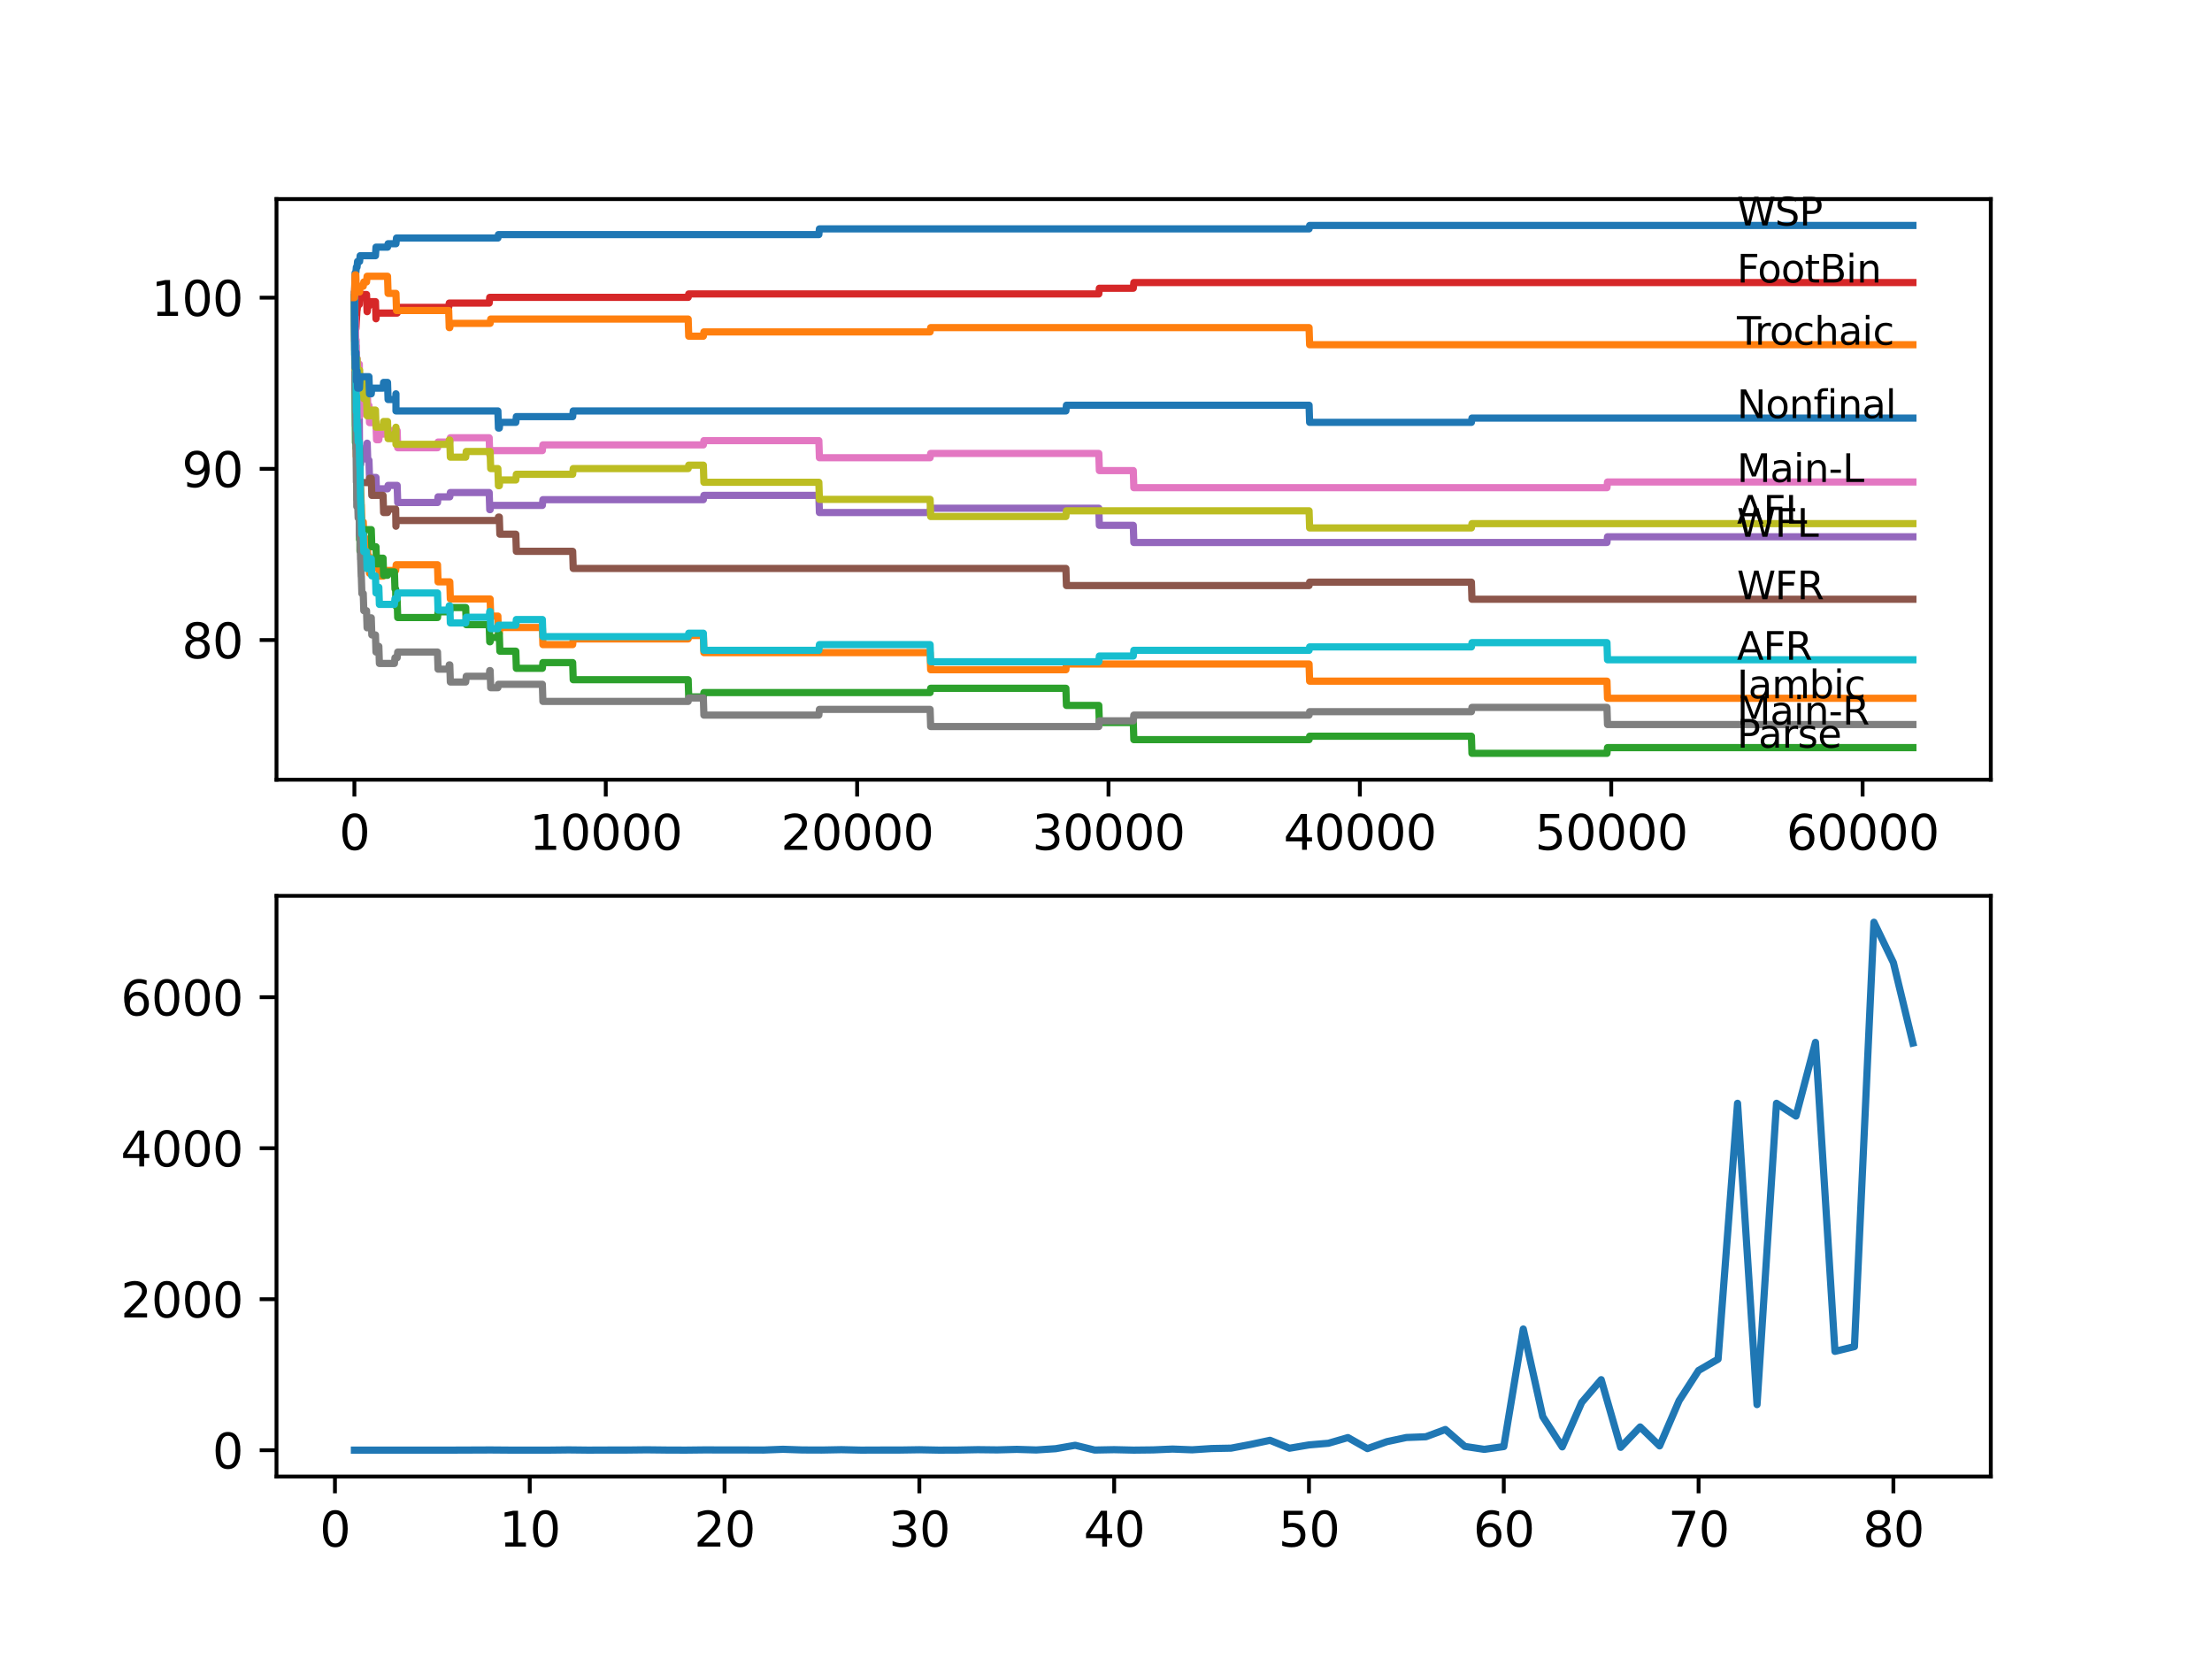 <?xml version="1.0" encoding="utf-8" standalone="no"?>
<!DOCTYPE svg PUBLIC "-//W3C//DTD SVG 1.1//EN"
  "http://www.w3.org/Graphics/SVG/1.1/DTD/svg11.dtd">
<svg xmlns:xlink="http://www.w3.org/1999/xlink" width="460.8pt" height="345.6pt" viewBox="0 0 460.8 345.6" xmlns="http://www.w3.org/2000/svg" version="1.1">
 <defs>
  <style type="text/css">*{stroke-linejoin: round; stroke-linecap: butt}</style>
 </defs>
 <g id="figure_1">
  <g id="patch_1">
   <path d="M 0 345.6 
L 460.8 345.6 
L 460.8 0 
L 0 0 
z
" style="fill: #ffffff"/>
  </g>
  <g id="axes_1">
   <g id="patch_2">
    <path d="M 57.6 162.432 
L 414.72 162.432 
L 414.72 41.472 
L 57.6 41.472 
z
" style="fill: #ffffff"/>
   </g>
   <g id="matplotlib.axis_1">
    <g id="xtick_1">
     <g id="line2d_1">
      <defs>
       <path id="m45b4faef52" d="M 0 0 
L 0 3.5 
" style="stroke: #000000; stroke-width: 0.8"/>
      </defs>
      <g>
       <use xlink:href="#m45b4faef52" x="73.827" y="162.432" style="stroke: #000000; stroke-width: 0.8"/>
      </g>
     </g>
     <g id="text_1">
      <!-- 0 -->
      <g transform="translate(70.646 177.03)scale(0.1 -0.1)">
       <defs>
        <path id="DejaVuSans-30" d="M 2034 4250 
Q 1547 4250 1301 3770 
Q 1056 3291 1056 2328 
Q 1056 1369 1301 889 
Q 1547 409 2034 409 
Q 2525 409 2770 889 
Q 3016 1369 3016 2328 
Q 3016 3291 2770 3770 
Q 2525 4250 2034 4250 
z
M 2034 4750 
Q 2819 4750 3233 4129 
Q 3647 3509 3647 2328 
Q 3647 1150 3233 529 
Q 2819 -91 2034 -91 
Q 1250 -91 836 529 
Q 422 1150 422 2328 
Q 422 3509 836 4129 
Q 1250 4750 2034 4750 
z
" transform="scale(0.016)"/>
       </defs>
       <use xlink:href="#DejaVuSans-30"/>
      </g>
     </g>
    </g>
    <g id="xtick_2">
     <g id="line2d_2">
      <g>
       <use xlink:href="#m45b4faef52" x="126.192" y="162.432" style="stroke: #000000; stroke-width: 0.8"/>
      </g>
     </g>
     <g id="text_2">
      <!-- 10000 -->
      <g transform="translate(110.286 177.03)scale(0.1 -0.1)">
       <defs>
        <path id="DejaVuSans-31" d="M 794 531 
L 1825 531 
L 1825 4091 
L 703 3866 
L 703 4441 
L 1819 4666 
L 2450 4666 
L 2450 531 
L 3481 531 
L 3481 0 
L 794 0 
L 794 531 
z
" transform="scale(0.016)"/>
       </defs>
       <use xlink:href="#DejaVuSans-31"/>
       <use xlink:href="#DejaVuSans-30" x="63.623"/>
       <use xlink:href="#DejaVuSans-30" x="127.246"/>
       <use xlink:href="#DejaVuSans-30" x="190.869"/>
       <use xlink:href="#DejaVuSans-30" x="254.492"/>
      </g>
     </g>
    </g>
    <g id="xtick_3">
     <g id="line2d_3">
      <g>
       <use xlink:href="#m45b4faef52" x="178.556" y="162.432" style="stroke: #000000; stroke-width: 0.8"/>
      </g>
     </g>
     <g id="text_3">
      <!-- 20000 -->
      <g transform="translate(162.65 177.03)scale(0.1 -0.1)">
       <defs>
        <path id="DejaVuSans-32" d="M 1228 531 
L 3431 531 
L 3431 0 
L 469 0 
L 469 531 
Q 828 903 1448 1529 
Q 2069 2156 2228 2338 
Q 2531 2678 2651 2914 
Q 2772 3150 2772 3378 
Q 2772 3750 2511 3984 
Q 2250 4219 1831 4219 
Q 1534 4219 1204 4116 
Q 875 4013 500 3803 
L 500 4441 
Q 881 4594 1212 4672 
Q 1544 4750 1819 4750 
Q 2544 4750 2975 4387 
Q 3406 4025 3406 3419 
Q 3406 3131 3298 2873 
Q 3191 2616 2906 2266 
Q 2828 2175 2409 1742 
Q 1991 1309 1228 531 
z
" transform="scale(0.016)"/>
       </defs>
       <use xlink:href="#DejaVuSans-32"/>
       <use xlink:href="#DejaVuSans-30" x="63.623"/>
       <use xlink:href="#DejaVuSans-30" x="127.246"/>
       <use xlink:href="#DejaVuSans-30" x="190.869"/>
       <use xlink:href="#DejaVuSans-30" x="254.492"/>
      </g>
     </g>
    </g>
    <g id="xtick_4">
     <g id="line2d_4">
      <g>
       <use xlink:href="#m45b4faef52" x="230.921" y="162.432" style="stroke: #000000; stroke-width: 0.8"/>
      </g>
     </g>
     <g id="text_4">
      <!-- 30000 -->
      <g transform="translate(215.015 177.03)scale(0.1 -0.1)">
       <defs>
        <path id="DejaVuSans-33" d="M 2597 2516 
Q 3050 2419 3304 2112 
Q 3559 1806 3559 1356 
Q 3559 666 3084 287 
Q 2609 -91 1734 -91 
Q 1441 -91 1130 -33 
Q 819 25 488 141 
L 488 750 
Q 750 597 1062 519 
Q 1375 441 1716 441 
Q 2309 441 2620 675 
Q 2931 909 2931 1356 
Q 2931 1769 2642 2001 
Q 2353 2234 1838 2234 
L 1294 2234 
L 1294 2753 
L 1863 2753 
Q 2328 2753 2575 2939 
Q 2822 3125 2822 3475 
Q 2822 3834 2567 4026 
Q 2313 4219 1838 4219 
Q 1578 4219 1281 4162 
Q 984 4106 628 3988 
L 628 4550 
Q 988 4650 1302 4700 
Q 1616 4750 1894 4750 
Q 2613 4750 3031 4423 
Q 3450 4097 3450 3541 
Q 3450 3153 3228 2886 
Q 3006 2619 2597 2516 
z
" transform="scale(0.016)"/>
       </defs>
       <use xlink:href="#DejaVuSans-33"/>
       <use xlink:href="#DejaVuSans-30" x="63.623"/>
       <use xlink:href="#DejaVuSans-30" x="127.246"/>
       <use xlink:href="#DejaVuSans-30" x="190.869"/>
       <use xlink:href="#DejaVuSans-30" x="254.492"/>
      </g>
     </g>
    </g>
    <g id="xtick_5">
     <g id="line2d_5">
      <g>
       <use xlink:href="#m45b4faef52" x="283.285" y="162.432" style="stroke: #000000; stroke-width: 0.8"/>
      </g>
     </g>
     <g id="text_5">
      <!-- 40000 -->
      <g transform="translate(267.379 177.03)scale(0.1 -0.1)">
       <defs>
        <path id="DejaVuSans-34" d="M 2419 4116 
L 825 1625 
L 2419 1625 
L 2419 4116 
z
M 2253 4666 
L 3047 4666 
L 3047 1625 
L 3713 1625 
L 3713 1100 
L 3047 1100 
L 3047 0 
L 2419 0 
L 2419 1100 
L 313 1100 
L 313 1709 
L 2253 4666 
z
" transform="scale(0.016)"/>
       </defs>
       <use xlink:href="#DejaVuSans-34"/>
       <use xlink:href="#DejaVuSans-30" x="63.623"/>
       <use xlink:href="#DejaVuSans-30" x="127.246"/>
       <use xlink:href="#DejaVuSans-30" x="190.869"/>
       <use xlink:href="#DejaVuSans-30" x="254.492"/>
      </g>
     </g>
    </g>
    <g id="xtick_6">
     <g id="line2d_6">
      <g>
       <use xlink:href="#m45b4faef52" x="335.65" y="162.432" style="stroke: #000000; stroke-width: 0.8"/>
      </g>
     </g>
     <g id="text_6">
      <!-- 50000 -->
      <g transform="translate(319.744 177.03)scale(0.1 -0.1)">
       <defs>
        <path id="DejaVuSans-35" d="M 691 4666 
L 3169 4666 
L 3169 4134 
L 1269 4134 
L 1269 2991 
Q 1406 3038 1543 3061 
Q 1681 3084 1819 3084 
Q 2600 3084 3056 2656 
Q 3513 2228 3513 1497 
Q 3513 744 3044 326 
Q 2575 -91 1722 -91 
Q 1428 -91 1123 -41 
Q 819 9 494 109 
L 494 744 
Q 775 591 1075 516 
Q 1375 441 1709 441 
Q 2250 441 2565 725 
Q 2881 1009 2881 1497 
Q 2881 1984 2565 2268 
Q 2250 2553 1709 2553 
Q 1456 2553 1204 2497 
Q 953 2441 691 2322 
L 691 4666 
z
" transform="scale(0.016)"/>
       </defs>
       <use xlink:href="#DejaVuSans-35"/>
       <use xlink:href="#DejaVuSans-30" x="63.623"/>
       <use xlink:href="#DejaVuSans-30" x="127.246"/>
       <use xlink:href="#DejaVuSans-30" x="190.869"/>
       <use xlink:href="#DejaVuSans-30" x="254.492"/>
      </g>
     </g>
    </g>
    <g id="xtick_7">
     <g id="line2d_7">
      <g>
       <use xlink:href="#m45b4faef52" x="388.014" y="162.432" style="stroke: #000000; stroke-width: 0.8"/>
      </g>
     </g>
     <g id="text_7">
      <!-- 60000 -->
      <g transform="translate(372.108 177.03)scale(0.1 -0.1)">
       <defs>
        <path id="DejaVuSans-36" d="M 2113 2584 
Q 1688 2584 1439 2293 
Q 1191 2003 1191 1497 
Q 1191 994 1439 701 
Q 1688 409 2113 409 
Q 2538 409 2786 701 
Q 3034 994 3034 1497 
Q 3034 2003 2786 2293 
Q 2538 2584 2113 2584 
z
M 3366 4563 
L 3366 3988 
Q 3128 4100 2886 4159 
Q 2644 4219 2406 4219 
Q 1781 4219 1451 3797 
Q 1122 3375 1075 2522 
Q 1259 2794 1537 2939 
Q 1816 3084 2150 3084 
Q 2853 3084 3261 2657 
Q 3669 2231 3669 1497 
Q 3669 778 3244 343 
Q 2819 -91 2113 -91 
Q 1303 -91 875 529 
Q 447 1150 447 2328 
Q 447 3434 972 4092 
Q 1497 4750 2381 4750 
Q 2619 4750 2861 4703 
Q 3103 4656 3366 4563 
z
" transform="scale(0.016)"/>
       </defs>
       <use xlink:href="#DejaVuSans-36"/>
       <use xlink:href="#DejaVuSans-30" x="63.623"/>
       <use xlink:href="#DejaVuSans-30" x="127.246"/>
       <use xlink:href="#DejaVuSans-30" x="190.869"/>
       <use xlink:href="#DejaVuSans-30" x="254.492"/>
      </g>
     </g>
    </g>
   </g>
   <g id="matplotlib.axis_2">
    <g id="ytick_1">
     <g id="line2d_8">
      <defs>
       <path id="m732f95bd7e" d="M 0 0 
L -3.5 0 
" style="stroke: #000000; stroke-width: 0.8"/>
      </defs>
      <g>
       <use xlink:href="#m732f95bd7e" x="57.6" y="133.336" style="stroke: #000000; stroke-width: 0.8"/>
      </g>
     </g>
     <g id="text_8">
      <!-- 80 -->
      <g transform="translate(37.875 137.135)scale(0.1 -0.1)">
       <defs>
        <path id="DejaVuSans-38" d="M 2034 2216 
Q 1584 2216 1326 1975 
Q 1069 1734 1069 1313 
Q 1069 891 1326 650 
Q 1584 409 2034 409 
Q 2484 409 2743 651 
Q 3003 894 3003 1313 
Q 3003 1734 2745 1975 
Q 2488 2216 2034 2216 
z
M 1403 2484 
Q 997 2584 770 2862 
Q 544 3141 544 3541 
Q 544 4100 942 4425 
Q 1341 4750 2034 4750 
Q 2731 4750 3128 4425 
Q 3525 4100 3525 3541 
Q 3525 3141 3298 2862 
Q 3072 2584 2669 2484 
Q 3125 2378 3379 2068 
Q 3634 1759 3634 1313 
Q 3634 634 3220 271 
Q 2806 -91 2034 -91 
Q 1263 -91 848 271 
Q 434 634 434 1313 
Q 434 1759 690 2068 
Q 947 2378 1403 2484 
z
M 1172 3481 
Q 1172 3119 1398 2916 
Q 1625 2713 2034 2713 
Q 2441 2713 2670 2916 
Q 2900 3119 2900 3481 
Q 2900 3844 2670 4047 
Q 2441 4250 2034 4250 
Q 1625 4250 1398 4047 
Q 1172 3844 1172 3481 
z
" transform="scale(0.016)"/>
       </defs>
       <use xlink:href="#DejaVuSans-38"/>
       <use xlink:href="#DejaVuSans-30" x="63.623"/>
      </g>
     </g>
    </g>
    <g id="ytick_2">
     <g id="line2d_9">
      <g>
       <use xlink:href="#m732f95bd7e" x="57.6" y="97.672" style="stroke: #000000; stroke-width: 0.8"/>
      </g>
     </g>
     <g id="text_9">
      <!-- 90 -->
      <g transform="translate(37.875 101.472)scale(0.1 -0.1)">
       <defs>
        <path id="DejaVuSans-39" d="M 703 97 
L 703 672 
Q 941 559 1184 500 
Q 1428 441 1663 441 
Q 2288 441 2617 861 
Q 2947 1281 2994 2138 
Q 2813 1869 2534 1725 
Q 2256 1581 1919 1581 
Q 1219 1581 811 2004 
Q 403 2428 403 3163 
Q 403 3881 828 4315 
Q 1253 4750 1959 4750 
Q 2769 4750 3195 4129 
Q 3622 3509 3622 2328 
Q 3622 1225 3098 567 
Q 2575 -91 1691 -91 
Q 1453 -91 1209 -44 
Q 966 3 703 97 
z
M 1959 2075 
Q 2384 2075 2632 2365 
Q 2881 2656 2881 3163 
Q 2881 3666 2632 3958 
Q 2384 4250 1959 4250 
Q 1534 4250 1286 3958 
Q 1038 3666 1038 3163 
Q 1038 2656 1286 2365 
Q 1534 2075 1959 2075 
z
" transform="scale(0.016)"/>
       </defs>
       <use xlink:href="#DejaVuSans-39"/>
       <use xlink:href="#DejaVuSans-30" x="63.623"/>
      </g>
     </g>
    </g>
    <g id="ytick_3">
     <g id="line2d_10">
      <g>
       <use xlink:href="#m732f95bd7e" x="57.6" y="62.008" style="stroke: #000000; stroke-width: 0.8"/>
      </g>
     </g>
     <g id="text_10">
      <!-- 100 -->
      <g transform="translate(31.512 65.808)scale(0.1 -0.1)">
       <use xlink:href="#DejaVuSans-31"/>
       <use xlink:href="#DejaVuSans-30" x="63.623"/>
       <use xlink:href="#DejaVuSans-30" x="127.246"/>
      </g>
     </g>
    </g>
   </g>
   <g id="line2d_11">
    <path d="M 73.833 62.008 
L 73.848 62.008 
L 73.979 56.837 
L 74.126 56.837 
L 74.241 55.648 
L 74.377 55.648 
L 74.493 54.46 
L 74.911 54.46 
L 75.027 53.271 
L 78.216 53.271 
L 78.331 51.488 
L 80.729 51.488 
L 80.844 50.774 
L 82.483 50.774 
L 82.599 49.586 
L 103.717 49.586 
L 103.832 48.872 
L 170.581 48.872 
L 170.697 47.683 
L 272.703 47.683 
L 272.818 46.97 
L 398.487 46.97 
L 398.487 46.97 
" clip-path="url(#p43264c4eed)" style="fill: none; stroke: #1f77b4; stroke-width: 1.5; stroke-linecap: square"/>
   </g>
   <g id="line2d_12">
    <path d="M 73.833 62.008 
L 73.843 62.008 
L 73.969 74.966 
L 73.995 74.966 
L 74 74.372 
L 74.006 77.938 
L 74.063 76.036 
L 74.184 85.547 
L 74.189 85.547 
L 74.194 84.358 
L 74.22 95.057 
L 74.257 94.165 
L 74.498 94.165 
L 74.613 97.732 
L 74.838 97.732 
L 74.885 101.298 
L 74.948 99.218 
L 74.99 99.218 
L 75.016 98.029 
L 75.021 101.595 
L 75.089 101.595 
L 75.131 101.595 
L 75.247 105.162 
L 75.273 105.162 
L 75.388 108.728 
L 75.671 108.728 
L 75.786 112.295 
L 76.493 112.295 
L 76.608 115.861 
L 76.859 115.861 
L 76.975 119.427 
L 77.341 119.427 
L 77.456 118.239 
L 78.216 118.239 
L 78.331 116.455 
L 78.917 116.455 
L 79.033 120.022 
L 79.797 120.022 
L 79.912 118.833 
L 82.426 118.833 
L 82.541 117.644 
L 91.139 117.644 
L 91.254 121.21 
L 93.7 121.21 
L 93.815 124.777 
L 102.104 124.777 
L 102.22 128.343 
L 103.717 128.343 
L 103.832 131.91 
L 104.016 131.91 
L 104.131 130.721 
L 112.98 130.721 
L 113.096 134.287 
L 119.296 134.287 
L 119.411 133.098 
L 143.357 133.098 
L 143.472 132.385 
L 146.52 132.385 
L 146.635 135.952 
L 193.758 135.952 
L 193.873 139.518 
L 222.045 139.518 
L 222.16 138.329 
L 272.703 138.329 
L 272.818 141.896 
L 334.76 141.896 
L 334.875 145.462 
L 398.487 145.462 
L 398.487 145.462 
" clip-path="url(#p43264c4eed)" style="fill: none; stroke: #ff7f0e; stroke-width: 1.5; stroke-linecap: square"/>
   </g>
   <g id="line2d_13">
    <path d="M 73.833 62.008 
L 73.848 62.008 
L 73.854 60.82 
L 73.906 73.896 
L 73.911 73.896 
L 74.047 92.204 
L 74.126 92.204 
L 74.189 89.826 
L 74.194 93.393 
L 74.241 91.015 
L 74.246 91.015 
L 74.372 101.714 
L 74.377 101.714 
L 74.393 100.525 
L 74.398 104.092 
L 74.477 104.092 
L 74.498 104.092 
L 74.613 102.903 
L 74.838 102.903 
L 74.849 101.714 
L 74.896 112.413 
L 74.906 112.413 
L 74.911 112.413 
L 74.99 111.225 
L 74.995 114.791 
L 75.011 114.791 
L 75.016 114.791 
L 75.137 112.413 
L 75.273 112.413 
L 75.388 111.225 
L 75.671 111.225 
L 75.786 110.333 
L 77.341 110.333 
L 77.456 113.899 
L 78.326 113.899 
L 78.441 117.466 
L 78.917 117.466 
L 79.033 116.277 
L 79.797 116.277 
L 79.912 119.843 
L 80.729 119.843 
L 80.844 119.13 
L 82.164 119.13 
L 82.279 122.696 
L 82.426 122.696 
L 82.483 126.263 
L 82.536 125.074 
L 82.735 125.074 
L 82.85 128.64 
L 91.139 128.64 
L 91.254 127.452 
L 93.7 127.452 
L 93.815 126.56 
L 97.014 126.56 
L 97.13 130.126 
L 101.905 130.126 
L 102.021 133.693 
L 102.104 133.693 
L 102.22 132.801 
L 103.717 132.801 
L 103.832 132.088 
L 104.016 132.088 
L 104.131 135.654 
L 107.451 135.654 
L 107.566 139.221 
L 112.98 139.221 
L 113.096 138.032 
L 119.296 138.032 
L 119.411 141.598 
L 143.357 141.598 
L 143.472 145.165 
L 146.52 145.165 
L 146.635 144.273 
L 193.758 144.273 
L 193.873 143.382 
L 222.045 143.382 
L 222.16 146.948 
L 228.9 146.948 
L 229.015 150.514 
L 236.084 150.514 
L 236.199 154.081 
L 272.703 154.081 
L 272.818 153.367 
L 306.52 153.367 
L 306.635 156.934 
L 334.76 156.934 
L 334.875 155.745 
L 398.487 155.745 
L 398.487 155.745 
" clip-path="url(#p43264c4eed)" style="fill: none; stroke: #2ca02c; stroke-width: 1.5; stroke-linecap: square"/>
   </g>
   <g id="line2d_14">
    <path d="M 73.833 62.008 
L 73.838 62.008 
L 73.901 71.103 
L 73.953 68.131 
L 73.958 68.131 
L 74.079 64.921 
L 74.126 64.921 
L 74.142 68.487 
L 74.236 66.704 
L 74.246 66.704 
L 74.362 64.624 
L 74.393 64.624 
L 74.508 63.435 
L 74.849 63.435 
L 74.964 61.355 
L 76.357 61.355 
L 76.472 64.921 
L 76.493 64.921 
L 76.608 63.732 
L 76.859 63.732 
L 76.975 62.841 
L 78.216 62.841 
L 78.326 66.407 
L 78.441 65.218 
L 82.735 65.218 
L 82.85 64.029 
L 93.469 64.029 
L 93.585 63.138 
L 101.905 63.138 
L 102.021 61.949 
L 143.357 61.949 
L 143.472 61.236 
L 228.9 61.236 
L 229.015 60.047 
L 236.084 60.047 
L 236.199 58.858 
L 398.487 58.858 
L 398.487 58.858 
" clip-path="url(#p43264c4eed)" style="fill: none; stroke: #d62728; stroke-width: 1.5; stroke-linecap: square"/>
   </g>
   <g id="line2d_15">
    <path d="M 73.833 62.008 
L 73.838 62.008 
L 73.901 60.82 
L 73.911 67.952 
L 73.922 67.952 
L 73.937 67.952 
L 73.958 66.764 
L 74 73.896 
L 74.026 72.708 
L 74.037 72.708 
L 74.152 79.84 
L 74.194 78.652 
L 74.199 82.218 
L 74.246 79.84 
L 74.299 86.973 
L 74.362 86.082 
L 74.393 86.082 
L 74.498 89.648 
L 74.503 88.459 
L 74.838 88.459 
L 74.849 87.27 
L 74.896 94.403 
L 74.911 94.403 
L 75.016 97.97 
L 75.021 96.781 
L 75.131 96.781 
L 75.247 95.592 
L 75.273 95.592 
L 75.388 94.403 
L 75.671 94.403 
L 75.786 93.512 
L 76.357 93.512 
L 76.472 92.323 
L 76.493 92.323 
L 76.608 95.889 
L 76.859 95.889 
L 76.975 99.456 
L 78.326 99.456 
L 78.441 103.022 
L 78.917 103.022 
L 79.033 101.833 
L 80.729 101.833 
L 80.844 101.12 
L 82.735 101.12 
L 82.85 104.686 
L 91.139 104.686 
L 91.254 103.497 
L 93.7 103.497 
L 93.815 102.606 
L 101.905 102.606 
L 102.021 106.172 
L 102.104 106.172 
L 102.22 105.281 
L 112.98 105.281 
L 113.096 104.092 
L 146.52 104.092 
L 146.635 103.2 
L 170.581 103.2 
L 170.697 106.767 
L 193.758 106.767 
L 193.873 105.875 
L 228.9 105.875 
L 229.015 109.441 
L 236.084 109.441 
L 236.199 113.008 
L 334.76 113.008 
L 334.875 111.819 
L 398.487 111.819 
L 398.487 111.819 
" clip-path="url(#p43264c4eed)" style="fill: none; stroke: #9467bd; stroke-width: 1.5; stroke-linecap: square"/>
   </g>
   <g id="line2d_16">
    <path d="M 73.833 62.008 
L 73.848 62.008 
L 73.854 60.82 
L 73.906 73.005 
L 73.911 72.113 
L 73.948 72.113 
L 73.995 71.4 
L 74 74.966 
L 74.021 74.966 
L 74.142 85.665 
L 74.189 84.774 
L 74.194 88.34 
L 74.241 87.449 
L 74.262 87.449 
L 74.377 94.581 
L 74.493 93.393 
L 74.885 93.393 
L 75.006 100.525 
L 76.859 100.525 
L 76.975 99.634 
L 77.341 99.634 
L 77.456 103.2 
L 79.797 103.2 
L 79.912 106.767 
L 80.729 106.767 
L 80.844 106.053 
L 82.426 106.053 
L 82.483 109.62 
L 82.536 108.431 
L 103.717 108.431 
L 103.832 107.718 
L 104.016 107.718 
L 104.131 111.284 
L 107.451 111.284 
L 107.566 114.85 
L 119.296 114.85 
L 119.411 118.417 
L 222.045 118.417 
L 222.16 121.983 
L 272.703 121.983 
L 272.818 121.27 
L 306.52 121.27 
L 306.635 124.836 
L 398.487 124.836 
L 398.487 124.836 
" clip-path="url(#p43264c4eed)" style="fill: none; stroke: #8c564b; stroke-width: 1.5; stroke-linecap: square"/>
   </g>
   <g id="line2d_17">
    <path d="M 73.833 62.008 
L 73.838 62.008 
L 73.901 60.106 
L 73.911 67.239 
L 73.922 67.239 
L 73.937 67.239 
L 73.995 66.05 
L 73.964 69.617 
L 74.037 68.428 
L 74.152 71.994 
L 74.194 70.806 
L 74.199 74.372 
L 74.246 71.994 
L 74.299 79.127 
L 74.356 74.669 
L 74.393 74.669 
L 74.498 78.236 
L 74.503 77.047 
L 74.838 77.047 
L 74.849 75.858 
L 74.896 82.991 
L 74.911 82.991 
L 75.016 86.557 
L 75.021 85.368 
L 75.131 85.368 
L 75.247 84.179 
L 75.273 84.179 
L 75.388 82.991 
L 75.671 82.991 
L 75.786 82.099 
L 76.357 82.099 
L 76.472 80.91 
L 76.493 80.91 
L 76.608 84.477 
L 76.859 84.477 
L 76.975 88.043 
L 78.326 88.043 
L 78.441 91.609 
L 78.917 91.609 
L 79.033 90.421 
L 80.729 90.421 
L 80.844 89.707 
L 82.735 89.707 
L 82.85 93.274 
L 91.139 93.274 
L 91.254 92.085 
L 93.7 92.085 
L 93.815 91.193 
L 101.905 91.193 
L 102.021 94.76 
L 102.104 94.76 
L 102.22 93.868 
L 112.98 93.868 
L 113.096 92.679 
L 146.52 92.679 
L 146.635 91.788 
L 170.581 91.788 
L 170.697 95.354 
L 193.758 95.354 
L 193.873 94.463 
L 228.9 94.463 
L 229.015 98.029 
L 236.084 98.029 
L 236.199 101.595 
L 334.76 101.595 
L 334.875 100.407 
L 398.487 100.407 
L 398.487 100.407 
" clip-path="url(#p43264c4eed)" style="fill: none; stroke: #e377c2; stroke-width: 1.5; stroke-linecap: square"/>
   </g>
   <g id="line2d_18">
    <path d="M 73.833 62.008 
L 73.838 62.008 
L 73.948 81.208 
L 73.974 79.305 
L 73.985 79.305 
L 74.063 88.697 
L 74.105 87.984 
L 74.126 87.984 
L 74.246 100.466 
L 74.252 99.277 
L 74.299 98.386 
L 74.325 105.518 
L 74.393 105.518 
L 74.498 104.33 
L 74.613 107.896 
L 74.838 107.896 
L 74.849 111.462 
L 74.948 109.382 
L 74.99 109.382 
L 75.11 116.515 
L 75.131 116.515 
L 75.247 120.081 
L 75.273 120.081 
L 75.388 123.648 
L 75.671 123.648 
L 75.786 127.214 
L 76.357 127.214 
L 76.472 130.78 
L 76.493 130.78 
L 76.608 129.592 
L 76.859 129.592 
L 76.975 128.7 
L 77.341 128.7 
L 77.456 132.266 
L 78.216 132.266 
L 78.326 135.833 
L 78.441 134.644 
L 78.917 134.644 
L 79.033 138.21 
L 82.164 138.21 
L 82.279 137.021 
L 82.735 137.021 
L 82.85 135.833 
L 91.139 135.833 
L 91.254 139.399 
L 93.469 139.399 
L 93.585 138.507 
L 93.7 138.507 
L 93.815 142.074 
L 97.014 142.074 
L 97.13 140.885 
L 101.905 140.885 
L 102.021 139.696 
L 102.104 139.696 
L 102.22 143.263 
L 103.717 143.263 
L 103.832 142.549 
L 112.98 142.549 
L 113.096 146.116 
L 143.357 146.116 
L 143.472 145.402 
L 146.52 145.402 
L 146.635 148.969 
L 170.581 148.969 
L 170.697 147.78 
L 193.758 147.78 
L 193.873 151.346 
L 228.9 151.346 
L 229.015 150.158 
L 236.084 150.158 
L 236.199 148.969 
L 272.703 148.969 
L 272.818 148.256 
L 306.52 148.256 
L 306.635 147.364 
L 334.76 147.364 
L 334.875 150.93 
L 398.487 150.93 
L 398.487 150.93 
" clip-path="url(#p43264c4eed)" style="fill: none; stroke: #7f7f7f; stroke-width: 1.5; stroke-linecap: square"/>
   </g>
   <g id="line2d_19">
    <path d="M 73.833 62.008 
L 73.838 62.008 
L 73.969 76.928 
L 73.995 76.928 
L 74.126 74.431 
L 74.189 77.998 
L 74.236 76.809 
L 74.262 76.809 
L 74.377 74.729 
L 74.493 78.295 
L 74.885 78.295 
L 74.911 77.106 
L 74.917 80.673 
L 74.985 80.673 
L 74.99 80.673 
L 75.105 79.484 
L 75.671 79.484 
L 75.786 83.05 
L 76.357 83.05 
L 76.472 86.617 
L 77.341 86.617 
L 77.456 85.428 
L 78.216 85.428 
L 78.331 88.994 
L 79.797 88.994 
L 79.912 87.805 
L 80.729 87.805 
L 80.844 91.372 
L 82.164 91.372 
L 82.279 90.183 
L 82.426 90.183 
L 82.483 88.994 
L 82.489 92.561 
L 82.525 92.561 
L 93.469 92.561 
L 93.585 91.669 
L 93.7 91.669 
L 93.815 95.235 
L 97.014 95.235 
L 97.13 94.047 
L 102.104 94.047 
L 102.22 97.613 
L 103.717 97.613 
L 103.832 101.179 
L 104.016 101.179 
L 104.131 99.99 
L 107.451 99.99 
L 107.566 98.802 
L 119.296 98.802 
L 119.411 97.613 
L 143.357 97.613 
L 143.472 96.9 
L 146.52 96.9 
L 146.635 100.466 
L 170.581 100.466 
L 170.697 104.032 
L 193.758 104.032 
L 193.873 107.599 
L 222.045 107.599 
L 222.16 106.41 
L 272.703 106.41 
L 272.818 109.976 
L 306.52 109.976 
L 306.635 109.085 
L 398.487 109.085 
L 398.487 109.085 
" clip-path="url(#p43264c4eed)" style="fill: none; stroke: #bcbd22; stroke-width: 1.5; stroke-linecap: square"/>
   </g>
   <g id="line2d_20">
    <path d="M 73.833 62.008 
L 73.838 62.008 
L 73.901 73.956 
L 73.958 72.945 
L 74 71.162 
L 74.006 74.729 
L 74.063 74.015 
L 74.126 73.302 
L 74.131 76.868 
L 74.152 75.977 
L 74.246 85.784 
L 74.273 82.515 
L 74.299 82.515 
L 74.393 89.648 
L 74.414 88.459 
L 74.498 88.459 
L 74.613 92.026 
L 74.838 92.026 
L 74.953 97.078 
L 74.99 97.078 
L 75.11 104.211 
L 75.131 104.211 
L 75.247 107.777 
L 75.273 107.777 
L 75.388 111.343 
L 75.671 111.343 
L 75.786 114.91 
L 76.357 114.91 
L 76.472 118.476 
L 76.493 118.476 
L 76.608 117.287 
L 76.859 117.287 
L 76.975 116.396 
L 77.341 116.396 
L 77.456 119.962 
L 78.216 119.962 
L 78.326 123.529 
L 78.441 122.34 
L 78.917 122.34 
L 79.033 125.906 
L 82.164 125.906 
L 82.279 124.717 
L 82.735 124.717 
L 82.85 123.529 
L 91.139 123.529 
L 91.254 127.095 
L 93.469 127.095 
L 93.585 126.203 
L 93.7 126.203 
L 93.815 129.77 
L 97.014 129.77 
L 97.13 128.581 
L 101.905 128.581 
L 102.021 127.392 
L 102.104 127.392 
L 102.22 130.959 
L 103.717 130.959 
L 103.832 130.245 
L 107.451 130.245 
L 107.566 129.057 
L 112.98 129.057 
L 113.096 132.623 
L 143.357 132.623 
L 143.472 131.91 
L 146.52 131.91 
L 146.635 135.476 
L 170.581 135.476 
L 170.697 134.287 
L 193.758 134.287 
L 193.873 137.854 
L 228.9 137.854 
L 229.015 136.665 
L 236.084 136.665 
L 236.199 135.476 
L 272.703 135.476 
L 272.818 134.763 
L 306.52 134.763 
L 306.635 133.871 
L 334.76 133.871 
L 334.875 137.438 
L 398.487 137.438 
L 398.487 137.438 
" clip-path="url(#p43264c4eed)" style="fill: none; stroke: #17becf; stroke-width: 1.5; stroke-linecap: square"/>
   </g>
   <g id="line2d_21">
    <path d="M 73.833 62.008 
L 73.848 62.008 
L 73.979 76.631 
L 73.995 76.631 
L 74.131 73.421 
L 74.142 73.421 
L 74.257 79.365 
L 74.262 79.365 
L 74.377 77.284 
L 74.493 80.851 
L 74.885 80.851 
L 75.006 78.473 
L 76.859 78.473 
L 76.975 82.04 
L 77.341 82.04 
L 77.456 80.851 
L 79.797 80.851 
L 79.912 79.662 
L 80.729 79.662 
L 80.844 83.228 
L 82.426 83.228 
L 82.483 82.04 
L 82.489 85.606 
L 82.525 85.606 
L 103.717 85.606 
L 103.832 89.172 
L 104.016 89.172 
L 104.131 87.984 
L 107.451 87.984 
L 107.566 86.795 
L 119.296 86.795 
L 119.411 85.606 
L 222.045 85.606 
L 222.16 84.417 
L 272.703 84.417 
L 272.818 87.984 
L 306.52 87.984 
L 306.635 87.092 
L 398.487 87.092 
L 398.487 87.092 
" clip-path="url(#p43264c4eed)" style="fill: none; stroke: #1f77b4; stroke-width: 1.5; stroke-linecap: square"/>
   </g>
   <g id="line2d_22">
    <path d="M 73.833 62.008 
L 73.838 62.008 
L 73.969 57.253 
L 74.126 57.253 
L 74.241 60.82 
L 74.911 60.82 
L 75.027 59.631 
L 75.671 59.631 
L 75.786 58.739 
L 76.357 58.739 
L 76.472 57.55 
L 80.729 57.55 
L 80.844 61.117 
L 82.483 61.117 
L 82.599 64.683 
L 93.469 64.683 
L 93.585 68.25 
L 93.7 68.25 
L 93.815 67.358 
L 102.104 67.358 
L 102.22 66.466 
L 143.357 66.466 
L 143.472 70.033 
L 146.52 70.033 
L 146.635 69.141 
L 193.758 69.141 
L 193.873 68.25 
L 272.703 68.25 
L 272.818 71.816 
L 398.487 71.816 
L 398.487 71.816 
" clip-path="url(#p43264c4eed)" style="fill: none; stroke: #ff7f0e; stroke-width: 1.5; stroke-linecap: square"/>
   </g>
   <g id="patch_3">
    <path d="M 57.6 162.432 
L 57.6 41.472 
" style="fill: none; stroke: #000000; stroke-width: 0.8; stroke-linejoin: miter; stroke-linecap: square"/>
   </g>
   <g id="patch_4">
    <path d="M 414.72 162.432 
L 414.72 41.472 
" style="fill: none; stroke: #000000; stroke-width: 0.8; stroke-linejoin: miter; stroke-linecap: square"/>
   </g>
   <g id="patch_5">
    <path d="M 57.6 162.432 
L 414.72 162.432 
" style="fill: none; stroke: #000000; stroke-width: 0.8; stroke-linejoin: miter; stroke-linecap: square"/>
   </g>
   <g id="patch_6">
    <path d="M 57.6 41.472 
L 414.72 41.472 
" style="fill: none; stroke: #000000; stroke-width: 0.8; stroke-linejoin: miter; stroke-linecap: square"/>
   </g>
   <g id="text_11">
    <!-- WSP -->
    <g transform="translate(361.832 46.97)scale(0.08 -0.08)">
     <defs>
      <path id="DejaVuSans-57" d="M 213 4666 
L 850 4666 
L 1831 722 
L 2809 4666 
L 3519 4666 
L 4500 722 
L 5478 4666 
L 6119 4666 
L 4947 0 
L 4153 0 
L 3169 4050 
L 2175 0 
L 1381 0 
L 213 4666 
z
" transform="scale(0.016)"/>
      <path id="DejaVuSans-53" d="M 3425 4513 
L 3425 3897 
Q 3066 4069 2747 4153 
Q 2428 4238 2131 4238 
Q 1616 4238 1336 4038 
Q 1056 3838 1056 3469 
Q 1056 3159 1242 3001 
Q 1428 2844 1947 2747 
L 2328 2669 
Q 3034 2534 3370 2195 
Q 3706 1856 3706 1288 
Q 3706 609 3251 259 
Q 2797 -91 1919 -91 
Q 1588 -91 1214 -16 
Q 841 59 441 206 
L 441 856 
Q 825 641 1194 531 
Q 1563 422 1919 422 
Q 2459 422 2753 634 
Q 3047 847 3047 1241 
Q 3047 1584 2836 1778 
Q 2625 1972 2144 2069 
L 1759 2144 
Q 1053 2284 737 2584 
Q 422 2884 422 3419 
Q 422 4038 858 4394 
Q 1294 4750 2059 4750 
Q 2388 4750 2728 4690 
Q 3069 4631 3425 4513 
z
" transform="scale(0.016)"/>
      <path id="DejaVuSans-50" d="M 1259 4147 
L 1259 2394 
L 2053 2394 
Q 2494 2394 2734 2622 
Q 2975 2850 2975 3272 
Q 2975 3691 2734 3919 
Q 2494 4147 2053 4147 
L 1259 4147 
z
M 628 4666 
L 2053 4666 
Q 2838 4666 3239 4311 
Q 3641 3956 3641 3272 
Q 3641 2581 3239 2228 
Q 2838 1875 2053 1875 
L 1259 1875 
L 1259 0 
L 628 0 
L 628 4666 
z
" transform="scale(0.016)"/>
     </defs>
     <use xlink:href="#DejaVuSans-57"/>
     <use xlink:href="#DejaVuSans-53" x="98.877"/>
     <use xlink:href="#DejaVuSans-50" x="162.354"/>
    </g>
   </g>
   <g id="text_12">
    <!-- Iambic -->
    <g transform="translate(361.832 145.462)scale(0.08 -0.08)">
     <defs>
      <path id="DejaVuSans-49" d="M 628 4666 
L 1259 4666 
L 1259 0 
L 628 0 
L 628 4666 
z
" transform="scale(0.016)"/>
      <path id="DejaVuSans-61" d="M 2194 1759 
Q 1497 1759 1228 1600 
Q 959 1441 959 1056 
Q 959 750 1161 570 
Q 1363 391 1709 391 
Q 2188 391 2477 730 
Q 2766 1069 2766 1631 
L 2766 1759 
L 2194 1759 
z
M 3341 1997 
L 3341 0 
L 2766 0 
L 2766 531 
Q 2569 213 2275 61 
Q 1981 -91 1556 -91 
Q 1019 -91 701 211 
Q 384 513 384 1019 
Q 384 1609 779 1909 
Q 1175 2209 1959 2209 
L 2766 2209 
L 2766 2266 
Q 2766 2663 2505 2880 
Q 2244 3097 1772 3097 
Q 1472 3097 1187 3025 
Q 903 2953 641 2809 
L 641 3341 
Q 956 3463 1253 3523 
Q 1550 3584 1831 3584 
Q 2591 3584 2966 3190 
Q 3341 2797 3341 1997 
z
" transform="scale(0.016)"/>
      <path id="DejaVuSans-6d" d="M 3328 2828 
Q 3544 3216 3844 3400 
Q 4144 3584 4550 3584 
Q 5097 3584 5394 3201 
Q 5691 2819 5691 2113 
L 5691 0 
L 5113 0 
L 5113 2094 
Q 5113 2597 4934 2840 
Q 4756 3084 4391 3084 
Q 3944 3084 3684 2787 
Q 3425 2491 3425 1978 
L 3425 0 
L 2847 0 
L 2847 2094 
Q 2847 2600 2669 2842 
Q 2491 3084 2119 3084 
Q 1678 3084 1418 2786 
Q 1159 2488 1159 1978 
L 1159 0 
L 581 0 
L 581 3500 
L 1159 3500 
L 1159 2956 
Q 1356 3278 1631 3431 
Q 1906 3584 2284 3584 
Q 2666 3584 2933 3390 
Q 3200 3197 3328 2828 
z
" transform="scale(0.016)"/>
      <path id="DejaVuSans-62" d="M 3116 1747 
Q 3116 2381 2855 2742 
Q 2594 3103 2138 3103 
Q 1681 3103 1420 2742 
Q 1159 2381 1159 1747 
Q 1159 1113 1420 752 
Q 1681 391 2138 391 
Q 2594 391 2855 752 
Q 3116 1113 3116 1747 
z
M 1159 2969 
Q 1341 3281 1617 3432 
Q 1894 3584 2278 3584 
Q 2916 3584 3314 3078 
Q 3713 2572 3713 1747 
Q 3713 922 3314 415 
Q 2916 -91 2278 -91 
Q 1894 -91 1617 61 
Q 1341 213 1159 525 
L 1159 0 
L 581 0 
L 581 4863 
L 1159 4863 
L 1159 2969 
z
" transform="scale(0.016)"/>
      <path id="DejaVuSans-69" d="M 603 3500 
L 1178 3500 
L 1178 0 
L 603 0 
L 603 3500 
z
M 603 4863 
L 1178 4863 
L 1178 4134 
L 603 4134 
L 603 4863 
z
" transform="scale(0.016)"/>
      <path id="DejaVuSans-63" d="M 3122 3366 
L 3122 2828 
Q 2878 2963 2633 3030 
Q 2388 3097 2138 3097 
Q 1578 3097 1268 2742 
Q 959 2388 959 1747 
Q 959 1106 1268 751 
Q 1578 397 2138 397 
Q 2388 397 2633 464 
Q 2878 531 3122 666 
L 3122 134 
Q 2881 22 2623 -34 
Q 2366 -91 2075 -91 
Q 1284 -91 818 406 
Q 353 903 353 1747 
Q 353 2603 823 3093 
Q 1294 3584 2113 3584 
Q 2378 3584 2631 3529 
Q 2884 3475 3122 3366 
z
" transform="scale(0.016)"/>
     </defs>
     <use xlink:href="#DejaVuSans-49"/>
     <use xlink:href="#DejaVuSans-61" x="29.492"/>
     <use xlink:href="#DejaVuSans-6d" x="90.771"/>
     <use xlink:href="#DejaVuSans-62" x="188.184"/>
     <use xlink:href="#DejaVuSans-69" x="251.66"/>
     <use xlink:href="#DejaVuSans-63" x="279.443"/>
    </g>
   </g>
   <g id="text_13">
    <!-- Parse -->
    <g transform="translate(361.832 155.745)scale(0.08 -0.08)">
     <defs>
      <path id="DejaVuSans-72" d="M 2631 2963 
Q 2534 3019 2420 3045 
Q 2306 3072 2169 3072 
Q 1681 3072 1420 2755 
Q 1159 2438 1159 1844 
L 1159 0 
L 581 0 
L 581 3500 
L 1159 3500 
L 1159 2956 
Q 1341 3275 1631 3429 
Q 1922 3584 2338 3584 
Q 2397 3584 2469 3576 
Q 2541 3569 2628 3553 
L 2631 2963 
z
" transform="scale(0.016)"/>
      <path id="DejaVuSans-73" d="M 2834 3397 
L 2834 2853 
Q 2591 2978 2328 3040 
Q 2066 3103 1784 3103 
Q 1356 3103 1142 2972 
Q 928 2841 928 2578 
Q 928 2378 1081 2264 
Q 1234 2150 1697 2047 
L 1894 2003 
Q 2506 1872 2764 1633 
Q 3022 1394 3022 966 
Q 3022 478 2636 193 
Q 2250 -91 1575 -91 
Q 1294 -91 989 -36 
Q 684 19 347 128 
L 347 722 
Q 666 556 975 473 
Q 1284 391 1588 391 
Q 1994 391 2212 530 
Q 2431 669 2431 922 
Q 2431 1156 2273 1281 
Q 2116 1406 1581 1522 
L 1381 1569 
Q 847 1681 609 1914 
Q 372 2147 372 2553 
Q 372 3047 722 3315 
Q 1072 3584 1716 3584 
Q 2034 3584 2315 3537 
Q 2597 3491 2834 3397 
z
" transform="scale(0.016)"/>
      <path id="DejaVuSans-65" d="M 3597 1894 
L 3597 1613 
L 953 1613 
Q 991 1019 1311 708 
Q 1631 397 2203 397 
Q 2534 397 2845 478 
Q 3156 559 3463 722 
L 3463 178 
Q 3153 47 2828 -22 
Q 2503 -91 2169 -91 
Q 1331 -91 842 396 
Q 353 884 353 1716 
Q 353 2575 817 3079 
Q 1281 3584 2069 3584 
Q 2775 3584 3186 3129 
Q 3597 2675 3597 1894 
z
M 3022 2063 
Q 3016 2534 2758 2815 
Q 2500 3097 2075 3097 
Q 1594 3097 1305 2825 
Q 1016 2553 972 2059 
L 3022 2063 
z
" transform="scale(0.016)"/>
     </defs>
     <use xlink:href="#DejaVuSans-50"/>
     <use xlink:href="#DejaVuSans-61" x="55.803"/>
     <use xlink:href="#DejaVuSans-72" x="117.082"/>
     <use xlink:href="#DejaVuSans-73" x="158.195"/>
     <use xlink:href="#DejaVuSans-65" x="210.295"/>
    </g>
   </g>
   <g id="text_14">
    <!-- FootBin -->
    <g transform="translate(361.832 58.858)scale(0.08 -0.08)">
     <defs>
      <path id="DejaVuSans-46" d="M 628 4666 
L 3309 4666 
L 3309 4134 
L 1259 4134 
L 1259 2759 
L 3109 2759 
L 3109 2228 
L 1259 2228 
L 1259 0 
L 628 0 
L 628 4666 
z
" transform="scale(0.016)"/>
      <path id="DejaVuSans-6f" d="M 1959 3097 
Q 1497 3097 1228 2736 
Q 959 2375 959 1747 
Q 959 1119 1226 758 
Q 1494 397 1959 397 
Q 2419 397 2687 759 
Q 2956 1122 2956 1747 
Q 2956 2369 2687 2733 
Q 2419 3097 1959 3097 
z
M 1959 3584 
Q 2709 3584 3137 3096 
Q 3566 2609 3566 1747 
Q 3566 888 3137 398 
Q 2709 -91 1959 -91 
Q 1206 -91 779 398 
Q 353 888 353 1747 
Q 353 2609 779 3096 
Q 1206 3584 1959 3584 
z
" transform="scale(0.016)"/>
      <path id="DejaVuSans-74" d="M 1172 4494 
L 1172 3500 
L 2356 3500 
L 2356 3053 
L 1172 3053 
L 1172 1153 
Q 1172 725 1289 603 
Q 1406 481 1766 481 
L 2356 481 
L 2356 0 
L 1766 0 
Q 1100 0 847 248 
Q 594 497 594 1153 
L 594 3053 
L 172 3053 
L 172 3500 
L 594 3500 
L 594 4494 
L 1172 4494 
z
" transform="scale(0.016)"/>
      <path id="DejaVuSans-42" d="M 1259 2228 
L 1259 519 
L 2272 519 
Q 2781 519 3026 730 
Q 3272 941 3272 1375 
Q 3272 1813 3026 2020 
Q 2781 2228 2272 2228 
L 1259 2228 
z
M 1259 4147 
L 1259 2741 
L 2194 2741 
Q 2656 2741 2882 2914 
Q 3109 3088 3109 3444 
Q 3109 3797 2882 3972 
Q 2656 4147 2194 4147 
L 1259 4147 
z
M 628 4666 
L 2241 4666 
Q 2963 4666 3353 4366 
Q 3744 4066 3744 3513 
Q 3744 3084 3544 2831 
Q 3344 2578 2956 2516 
Q 3422 2416 3680 2098 
Q 3938 1781 3938 1306 
Q 3938 681 3513 340 
Q 3088 0 2303 0 
L 628 0 
L 628 4666 
z
" transform="scale(0.016)"/>
      <path id="DejaVuSans-6e" d="M 3513 2113 
L 3513 0 
L 2938 0 
L 2938 2094 
Q 2938 2591 2744 2837 
Q 2550 3084 2163 3084 
Q 1697 3084 1428 2787 
Q 1159 2491 1159 1978 
L 1159 0 
L 581 0 
L 581 3500 
L 1159 3500 
L 1159 2956 
Q 1366 3272 1645 3428 
Q 1925 3584 2291 3584 
Q 2894 3584 3203 3211 
Q 3513 2838 3513 2113 
z
" transform="scale(0.016)"/>
     </defs>
     <use xlink:href="#DejaVuSans-46"/>
     <use xlink:href="#DejaVuSans-6f" x="53.895"/>
     <use xlink:href="#DejaVuSans-6f" x="115.076"/>
     <use xlink:href="#DejaVuSans-74" x="176.258"/>
     <use xlink:href="#DejaVuSans-42" x="215.467"/>
     <use xlink:href="#DejaVuSans-69" x="284.07"/>
     <use xlink:href="#DejaVuSans-6e" x="311.854"/>
    </g>
   </g>
   <g id="text_15">
    <!-- WFL -->
    <g transform="translate(361.832 111.819)scale(0.08 -0.08)">
     <defs>
      <path id="DejaVuSans-4c" d="M 628 4666 
L 1259 4666 
L 1259 531 
L 3531 531 
L 3531 0 
L 628 0 
L 628 4666 
z
" transform="scale(0.016)"/>
     </defs>
     <use xlink:href="#DejaVuSans-57"/>
     <use xlink:href="#DejaVuSans-46" x="98.877"/>
     <use xlink:href="#DejaVuSans-4c" x="156.396"/>
    </g>
   </g>
   <g id="text_16">
    <!-- WFR -->
    <g transform="translate(361.832 124.836)scale(0.08 -0.08)">
     <defs>
      <path id="DejaVuSans-52" d="M 2841 2188 
Q 3044 2119 3236 1894 
Q 3428 1669 3622 1275 
L 4263 0 
L 3584 0 
L 2988 1197 
Q 2756 1666 2539 1819 
Q 2322 1972 1947 1972 
L 1259 1972 
L 1259 0 
L 628 0 
L 628 4666 
L 2053 4666 
Q 2853 4666 3247 4331 
Q 3641 3997 3641 3322 
Q 3641 2881 3436 2590 
Q 3231 2300 2841 2188 
z
M 1259 4147 
L 1259 2491 
L 2053 2491 
Q 2509 2491 2742 2702 
Q 2975 2913 2975 3322 
Q 2975 3731 2742 3939 
Q 2509 4147 2053 4147 
L 1259 4147 
z
" transform="scale(0.016)"/>
     </defs>
     <use xlink:href="#DejaVuSans-57"/>
     <use xlink:href="#DejaVuSans-46" x="98.877"/>
     <use xlink:href="#DejaVuSans-52" x="156.396"/>
    </g>
   </g>
   <g id="text_17">
    <!-- Main-L -->
    <g transform="translate(361.832 100.407)scale(0.08 -0.08)">
     <defs>
      <path id="DejaVuSans-4d" d="M 628 4666 
L 1569 4666 
L 2759 1491 
L 3956 4666 
L 4897 4666 
L 4897 0 
L 4281 0 
L 4281 4097 
L 3078 897 
L 2444 897 
L 1241 4097 
L 1241 0 
L 628 0 
L 628 4666 
z
" transform="scale(0.016)"/>
      <path id="DejaVuSans-2d" d="M 313 2009 
L 1997 2009 
L 1997 1497 
L 313 1497 
L 313 2009 
z
" transform="scale(0.016)"/>
     </defs>
     <use xlink:href="#DejaVuSans-4d"/>
     <use xlink:href="#DejaVuSans-61" x="86.279"/>
     <use xlink:href="#DejaVuSans-69" x="147.559"/>
     <use xlink:href="#DejaVuSans-6e" x="175.342"/>
     <use xlink:href="#DejaVuSans-2d" x="238.721"/>
     <use xlink:href="#DejaVuSans-4c" x="274.805"/>
    </g>
   </g>
   <g id="text_18">
    <!-- Main-R -->
    <g transform="translate(361.832 150.93)scale(0.08 -0.08)">
     <use xlink:href="#DejaVuSans-4d"/>
     <use xlink:href="#DejaVuSans-61" x="86.279"/>
     <use xlink:href="#DejaVuSans-69" x="147.559"/>
     <use xlink:href="#DejaVuSans-6e" x="175.342"/>
     <use xlink:href="#DejaVuSans-2d" x="238.721"/>
     <use xlink:href="#DejaVuSans-52" x="274.805"/>
    </g>
   </g>
   <g id="text_19">
    <!-- AFL -->
    <g transform="translate(361.832 109.085)scale(0.08 -0.08)">
     <defs>
      <path id="DejaVuSans-41" d="M 2188 4044 
L 1331 1722 
L 3047 1722 
L 2188 4044 
z
M 1831 4666 
L 2547 4666 
L 4325 0 
L 3669 0 
L 3244 1197 
L 1141 1197 
L 716 0 
L 50 0 
L 1831 4666 
z
" transform="scale(0.016)"/>
     </defs>
     <use xlink:href="#DejaVuSans-41"/>
     <use xlink:href="#DejaVuSans-46" x="68.408"/>
     <use xlink:href="#DejaVuSans-4c" x="125.928"/>
    </g>
   </g>
   <g id="text_20">
    <!-- AFR -->
    <g transform="translate(361.832 137.438)scale(0.08 -0.08)">
     <use xlink:href="#DejaVuSans-41"/>
     <use xlink:href="#DejaVuSans-46" x="68.408"/>
     <use xlink:href="#DejaVuSans-52" x="125.928"/>
    </g>
   </g>
   <g id="text_21">
    <!-- Nonfinal -->
    <g transform="translate(361.832 87.092)scale(0.08 -0.08)">
     <defs>
      <path id="DejaVuSans-4e" d="M 628 4666 
L 1478 4666 
L 3547 763 
L 3547 4666 
L 4159 4666 
L 4159 0 
L 3309 0 
L 1241 3903 
L 1241 0 
L 628 0 
L 628 4666 
z
" transform="scale(0.016)"/>
      <path id="DejaVuSans-66" d="M 2375 4863 
L 2375 4384 
L 1825 4384 
Q 1516 4384 1395 4259 
Q 1275 4134 1275 3809 
L 1275 3500 
L 2222 3500 
L 2222 3053 
L 1275 3053 
L 1275 0 
L 697 0 
L 697 3053 
L 147 3053 
L 147 3500 
L 697 3500 
L 697 3744 
Q 697 4328 969 4595 
Q 1241 4863 1831 4863 
L 2375 4863 
z
" transform="scale(0.016)"/>
      <path id="DejaVuSans-6c" d="M 603 4863 
L 1178 4863 
L 1178 0 
L 603 0 
L 603 4863 
z
" transform="scale(0.016)"/>
     </defs>
     <use xlink:href="#DejaVuSans-4e"/>
     <use xlink:href="#DejaVuSans-6f" x="74.805"/>
     <use xlink:href="#DejaVuSans-6e" x="135.986"/>
     <use xlink:href="#DejaVuSans-66" x="199.365"/>
     <use xlink:href="#DejaVuSans-69" x="234.57"/>
     <use xlink:href="#DejaVuSans-6e" x="262.354"/>
     <use xlink:href="#DejaVuSans-61" x="325.732"/>
     <use xlink:href="#DejaVuSans-6c" x="387.012"/>
    </g>
   </g>
   <g id="text_22">
    <!-- Trochaic -->
    <g transform="translate(361.832 71.816)scale(0.08 -0.08)">
     <defs>
      <path id="DejaVuSans-54" d="M -19 4666 
L 3928 4666 
L 3928 4134 
L 2272 4134 
L 2272 0 
L 1638 0 
L 1638 4134 
L -19 4134 
L -19 4666 
z
" transform="scale(0.016)"/>
      <path id="DejaVuSans-68" d="M 3513 2113 
L 3513 0 
L 2938 0 
L 2938 2094 
Q 2938 2591 2744 2837 
Q 2550 3084 2163 3084 
Q 1697 3084 1428 2787 
Q 1159 2491 1159 1978 
L 1159 0 
L 581 0 
L 581 4863 
L 1159 4863 
L 1159 2956 
Q 1366 3272 1645 3428 
Q 1925 3584 2291 3584 
Q 2894 3584 3203 3211 
Q 3513 2838 3513 2113 
z
" transform="scale(0.016)"/>
     </defs>
     <use xlink:href="#DejaVuSans-54"/>
     <use xlink:href="#DejaVuSans-72" x="46.334"/>
     <use xlink:href="#DejaVuSans-6f" x="85.197"/>
     <use xlink:href="#DejaVuSans-63" x="146.379"/>
     <use xlink:href="#DejaVuSans-68" x="201.359"/>
     <use xlink:href="#DejaVuSans-61" x="264.738"/>
     <use xlink:href="#DejaVuSans-69" x="326.018"/>
     <use xlink:href="#DejaVuSans-63" x="353.801"/>
    </g>
   </g>
  </g>
  <g id="axes_2">
   <g id="patch_7">
    <path d="M 57.6 307.584 
L 414.72 307.584 
L 414.72 186.624 
L 57.6 186.624 
z
" style="fill: #ffffff"/>
   </g>
   <g id="matplotlib.axis_3">
    <g id="xtick_8">
     <g id="line2d_23">
      <g>
       <use xlink:href="#m45b4faef52" x="69.775" y="307.584" style="stroke: #000000; stroke-width: 0.8"/>
      </g>
     </g>
     <g id="text_23">
      <!-- 0 -->
      <g transform="translate(66.593 322.182)scale(0.1 -0.1)">
       <use xlink:href="#DejaVuSans-30"/>
      </g>
     </g>
    </g>
    <g id="xtick_9">
     <g id="line2d_24">
      <g>
       <use xlink:href="#m45b4faef52" x="110.356" y="307.584" style="stroke: #000000; stroke-width: 0.8"/>
      </g>
     </g>
     <g id="text_24">
      <!-- 10 -->
      <g transform="translate(103.994 322.182)scale(0.1 -0.1)">
       <use xlink:href="#DejaVuSans-31"/>
       <use xlink:href="#DejaVuSans-30" x="63.623"/>
      </g>
     </g>
    </g>
    <g id="xtick_10">
     <g id="line2d_25">
      <g>
       <use xlink:href="#m45b4faef52" x="150.938" y="307.584" style="stroke: #000000; stroke-width: 0.8"/>
      </g>
     </g>
     <g id="text_25">
      <!-- 20 -->
      <g transform="translate(144.576 322.182)scale(0.1 -0.1)">
       <use xlink:href="#DejaVuSans-32"/>
       <use xlink:href="#DejaVuSans-30" x="63.623"/>
      </g>
     </g>
    </g>
    <g id="xtick_11">
     <g id="line2d_26">
      <g>
       <use xlink:href="#m45b4faef52" x="191.52" y="307.584" style="stroke: #000000; stroke-width: 0.8"/>
      </g>
     </g>
     <g id="text_26">
      <!-- 30 -->
      <g transform="translate(185.157 322.182)scale(0.1 -0.1)">
       <use xlink:href="#DejaVuSans-33"/>
       <use xlink:href="#DejaVuSans-30" x="63.623"/>
      </g>
     </g>
    </g>
    <g id="xtick_12">
     <g id="line2d_27">
      <g>
       <use xlink:href="#m45b4faef52" x="232.102" y="307.584" style="stroke: #000000; stroke-width: 0.8"/>
      </g>
     </g>
     <g id="text_27">
      <!-- 40 -->
      <g transform="translate(225.739 322.182)scale(0.1 -0.1)">
       <use xlink:href="#DejaVuSans-34"/>
       <use xlink:href="#DejaVuSans-30" x="63.623"/>
      </g>
     </g>
    </g>
    <g id="xtick_13">
     <g id="line2d_28">
      <g>
       <use xlink:href="#m45b4faef52" x="272.684" y="307.584" style="stroke: #000000; stroke-width: 0.8"/>
      </g>
     </g>
     <g id="text_28">
      <!-- 50 -->
      <g transform="translate(266.321 322.182)scale(0.1 -0.1)">
       <use xlink:href="#DejaVuSans-35"/>
       <use xlink:href="#DejaVuSans-30" x="63.623"/>
      </g>
     </g>
    </g>
    <g id="xtick_14">
     <g id="line2d_29">
      <g>
       <use xlink:href="#m45b4faef52" x="313.265" y="307.584" style="stroke: #000000; stroke-width: 0.8"/>
      </g>
     </g>
     <g id="text_29">
      <!-- 60 -->
      <g transform="translate(306.903 322.182)scale(0.1 -0.1)">
       <use xlink:href="#DejaVuSans-36"/>
       <use xlink:href="#DejaVuSans-30" x="63.623"/>
      </g>
     </g>
    </g>
    <g id="xtick_15">
     <g id="line2d_30">
      <g>
       <use xlink:href="#m45b4faef52" x="353.847" y="307.584" style="stroke: #000000; stroke-width: 0.8"/>
      </g>
     </g>
     <g id="text_30">
      <!-- 70 -->
      <g transform="translate(347.485 322.182)scale(0.1 -0.1)">
       <defs>
        <path id="DejaVuSans-37" d="M 525 4666 
L 3525 4666 
L 3525 4397 
L 1831 0 
L 1172 0 
L 2766 4134 
L 525 4134 
L 525 4666 
z
" transform="scale(0.016)"/>
       </defs>
       <use xlink:href="#DejaVuSans-37"/>
       <use xlink:href="#DejaVuSans-30" x="63.623"/>
      </g>
     </g>
    </g>
    <g id="xtick_16">
     <g id="line2d_31">
      <g>
       <use xlink:href="#m45b4faef52" x="394.429" y="307.584" style="stroke: #000000; stroke-width: 0.8"/>
      </g>
     </g>
     <g id="text_31">
      <!-- 80 -->
      <g transform="translate(388.067 322.182)scale(0.1 -0.1)">
       <use xlink:href="#DejaVuSans-38"/>
       <use xlink:href="#DejaVuSans-30" x="63.623"/>
      </g>
     </g>
    </g>
   </g>
   <g id="matplotlib.axis_4">
    <g id="ytick_4">
     <g id="line2d_32">
      <g>
       <use xlink:href="#m732f95bd7e" x="57.6" y="302.102" style="stroke: #000000; stroke-width: 0.8"/>
      </g>
     </g>
     <g id="text_32">
      <!-- 0 -->
      <g transform="translate(44.237 305.901)scale(0.1 -0.1)">
       <use xlink:href="#DejaVuSans-30"/>
      </g>
     </g>
    </g>
    <g id="ytick_5">
     <g id="line2d_33">
      <g>
       <use xlink:href="#m732f95bd7e" x="57.6" y="270.647" style="stroke: #000000; stroke-width: 0.8"/>
      </g>
     </g>
     <g id="text_33">
      <!-- 2000 -->
      <g transform="translate(25.15 274.447)scale(0.1 -0.1)">
       <use xlink:href="#DejaVuSans-32"/>
       <use xlink:href="#DejaVuSans-30" x="63.623"/>
       <use xlink:href="#DejaVuSans-30" x="127.246"/>
       <use xlink:href="#DejaVuSans-30" x="190.869"/>
      </g>
     </g>
    </g>
    <g id="ytick_6">
     <g id="line2d_34">
      <g>
       <use xlink:href="#m732f95bd7e" x="57.6" y="239.193" style="stroke: #000000; stroke-width: 0.8"/>
      </g>
     </g>
     <g id="text_34">
      <!-- 4000 -->
      <g transform="translate(25.15 242.993)scale(0.1 -0.1)">
       <use xlink:href="#DejaVuSans-34"/>
       <use xlink:href="#DejaVuSans-30" x="63.623"/>
       <use xlink:href="#DejaVuSans-30" x="127.246"/>
       <use xlink:href="#DejaVuSans-30" x="190.869"/>
      </g>
     </g>
    </g>
    <g id="ytick_7">
     <g id="line2d_35">
      <g>
       <use xlink:href="#m732f95bd7e" x="57.6" y="207.739" style="stroke: #000000; stroke-width: 0.8"/>
      </g>
     </g>
     <g id="text_35">
      <!-- 6000 -->
      <g transform="translate(25.15 211.538)scale(0.1 -0.1)">
       <use xlink:href="#DejaVuSans-36"/>
       <use xlink:href="#DejaVuSans-30" x="63.623"/>
       <use xlink:href="#DejaVuSans-30" x="127.246"/>
       <use xlink:href="#DejaVuSans-30" x="190.869"/>
      </g>
     </g>
    </g>
   </g>
   <g id="line2d_36">
    <path d="M 73.833 302.086 
L 77.891 302.086 
L 81.949 302.086 
L 86.007 302.086 
L 90.065 302.086 
L 94.124 302.086 
L 98.182 302.07 
L 102.24 302.054 
L 106.298 302.086 
L 110.356 302.086 
L 114.415 302.086 
L 118.473 302.039 
L 122.531 302.086 
L 126.589 302.07 
L 130.647 302.07 
L 134.705 302.023 
L 138.764 302.07 
L 142.822 302.086 
L 146.88 302.039 
L 150.938 302.054 
L 154.996 302.054 
L 159.055 302.07 
L 163.113 301.913 
L 167.171 302.054 
L 171.229 302.07 
L 175.287 301.991 
L 179.345 302.086 
L 183.404 302.07 
L 187.462 302.07 
L 191.52 302.007 
L 195.578 302.086 
L 199.636 302.07 
L 203.695 301.991 
L 207.753 302.039 
L 211.811 301.929 
L 215.869 302.054 
L 219.927 301.787 
L 223.985 301.079 
L 228.044 302.07 
L 232.102 301.991 
L 236.16 302.086 
L 240.218 302.039 
L 244.276 301.866 
L 248.335 302.023 
L 252.393 301.756 
L 256.451 301.677 
L 260.509 300.906 
L 264.567 300.041 
L 268.625 301.693 
L 272.684 301.001 
L 276.742 300.655 
L 280.8 299.475 
L 284.858 301.771 
L 288.916 300.324 
L 292.975 299.459 
L 297.033 299.302 
L 301.091 297.792 
L 305.149 301.315 
L 309.207 301.929 
L 313.265 301.347 
L 317.324 276.86 
L 321.382 295.103 
L 325.44 301.41 
L 329.498 292.146 
L 333.556 287.412 
L 337.615 301.504 
L 341.673 297.258 
L 345.731 301.205 
L 349.789 291.785 
L 353.847 285.494 
L 357.905 283.135 
L 361.964 229.836 
L 366.022 292.602 
L 370.08 229.836 
L 374.138 232.494 
L 378.196 217.144 
L 382.255 281.515 
L 386.313 280.524 
L 390.371 192.122 
L 394.429 200.536 
L 398.487 217.285 
" clip-path="url(#pb2e937e9c1)" style="fill: none; stroke: #1f77b4; stroke-width: 1.5; stroke-linecap: square"/>
   </g>
   <g id="patch_8">
    <path d="M 57.6 307.584 
L 57.6 186.624 
" style="fill: none; stroke: #000000; stroke-width: 0.8; stroke-linejoin: miter; stroke-linecap: square"/>
   </g>
   <g id="patch_9">
    <path d="M 414.72 307.584 
L 414.72 186.624 
" style="fill: none; stroke: #000000; stroke-width: 0.8; stroke-linejoin: miter; stroke-linecap: square"/>
   </g>
   <g id="patch_10">
    <path d="M 57.6 307.584 
L 414.72 307.584 
" style="fill: none; stroke: #000000; stroke-width: 0.8; stroke-linejoin: miter; stroke-linecap: square"/>
   </g>
   <g id="patch_11">
    <path d="M 57.6 186.624 
L 414.72 186.624 
" style="fill: none; stroke: #000000; stroke-width: 0.8; stroke-linejoin: miter; stroke-linecap: square"/>
   </g>
  </g>
 </g>
 <defs>
  <clipPath id="p43264c4eed">
   <rect x="57.6" y="41.472" width="357.12" height="120.96"/>
  </clipPath>
  <clipPath id="pb2e937e9c1">
   <rect x="57.6" y="186.624" width="357.12" height="120.96"/>
  </clipPath>
 </defs>
</svg>
